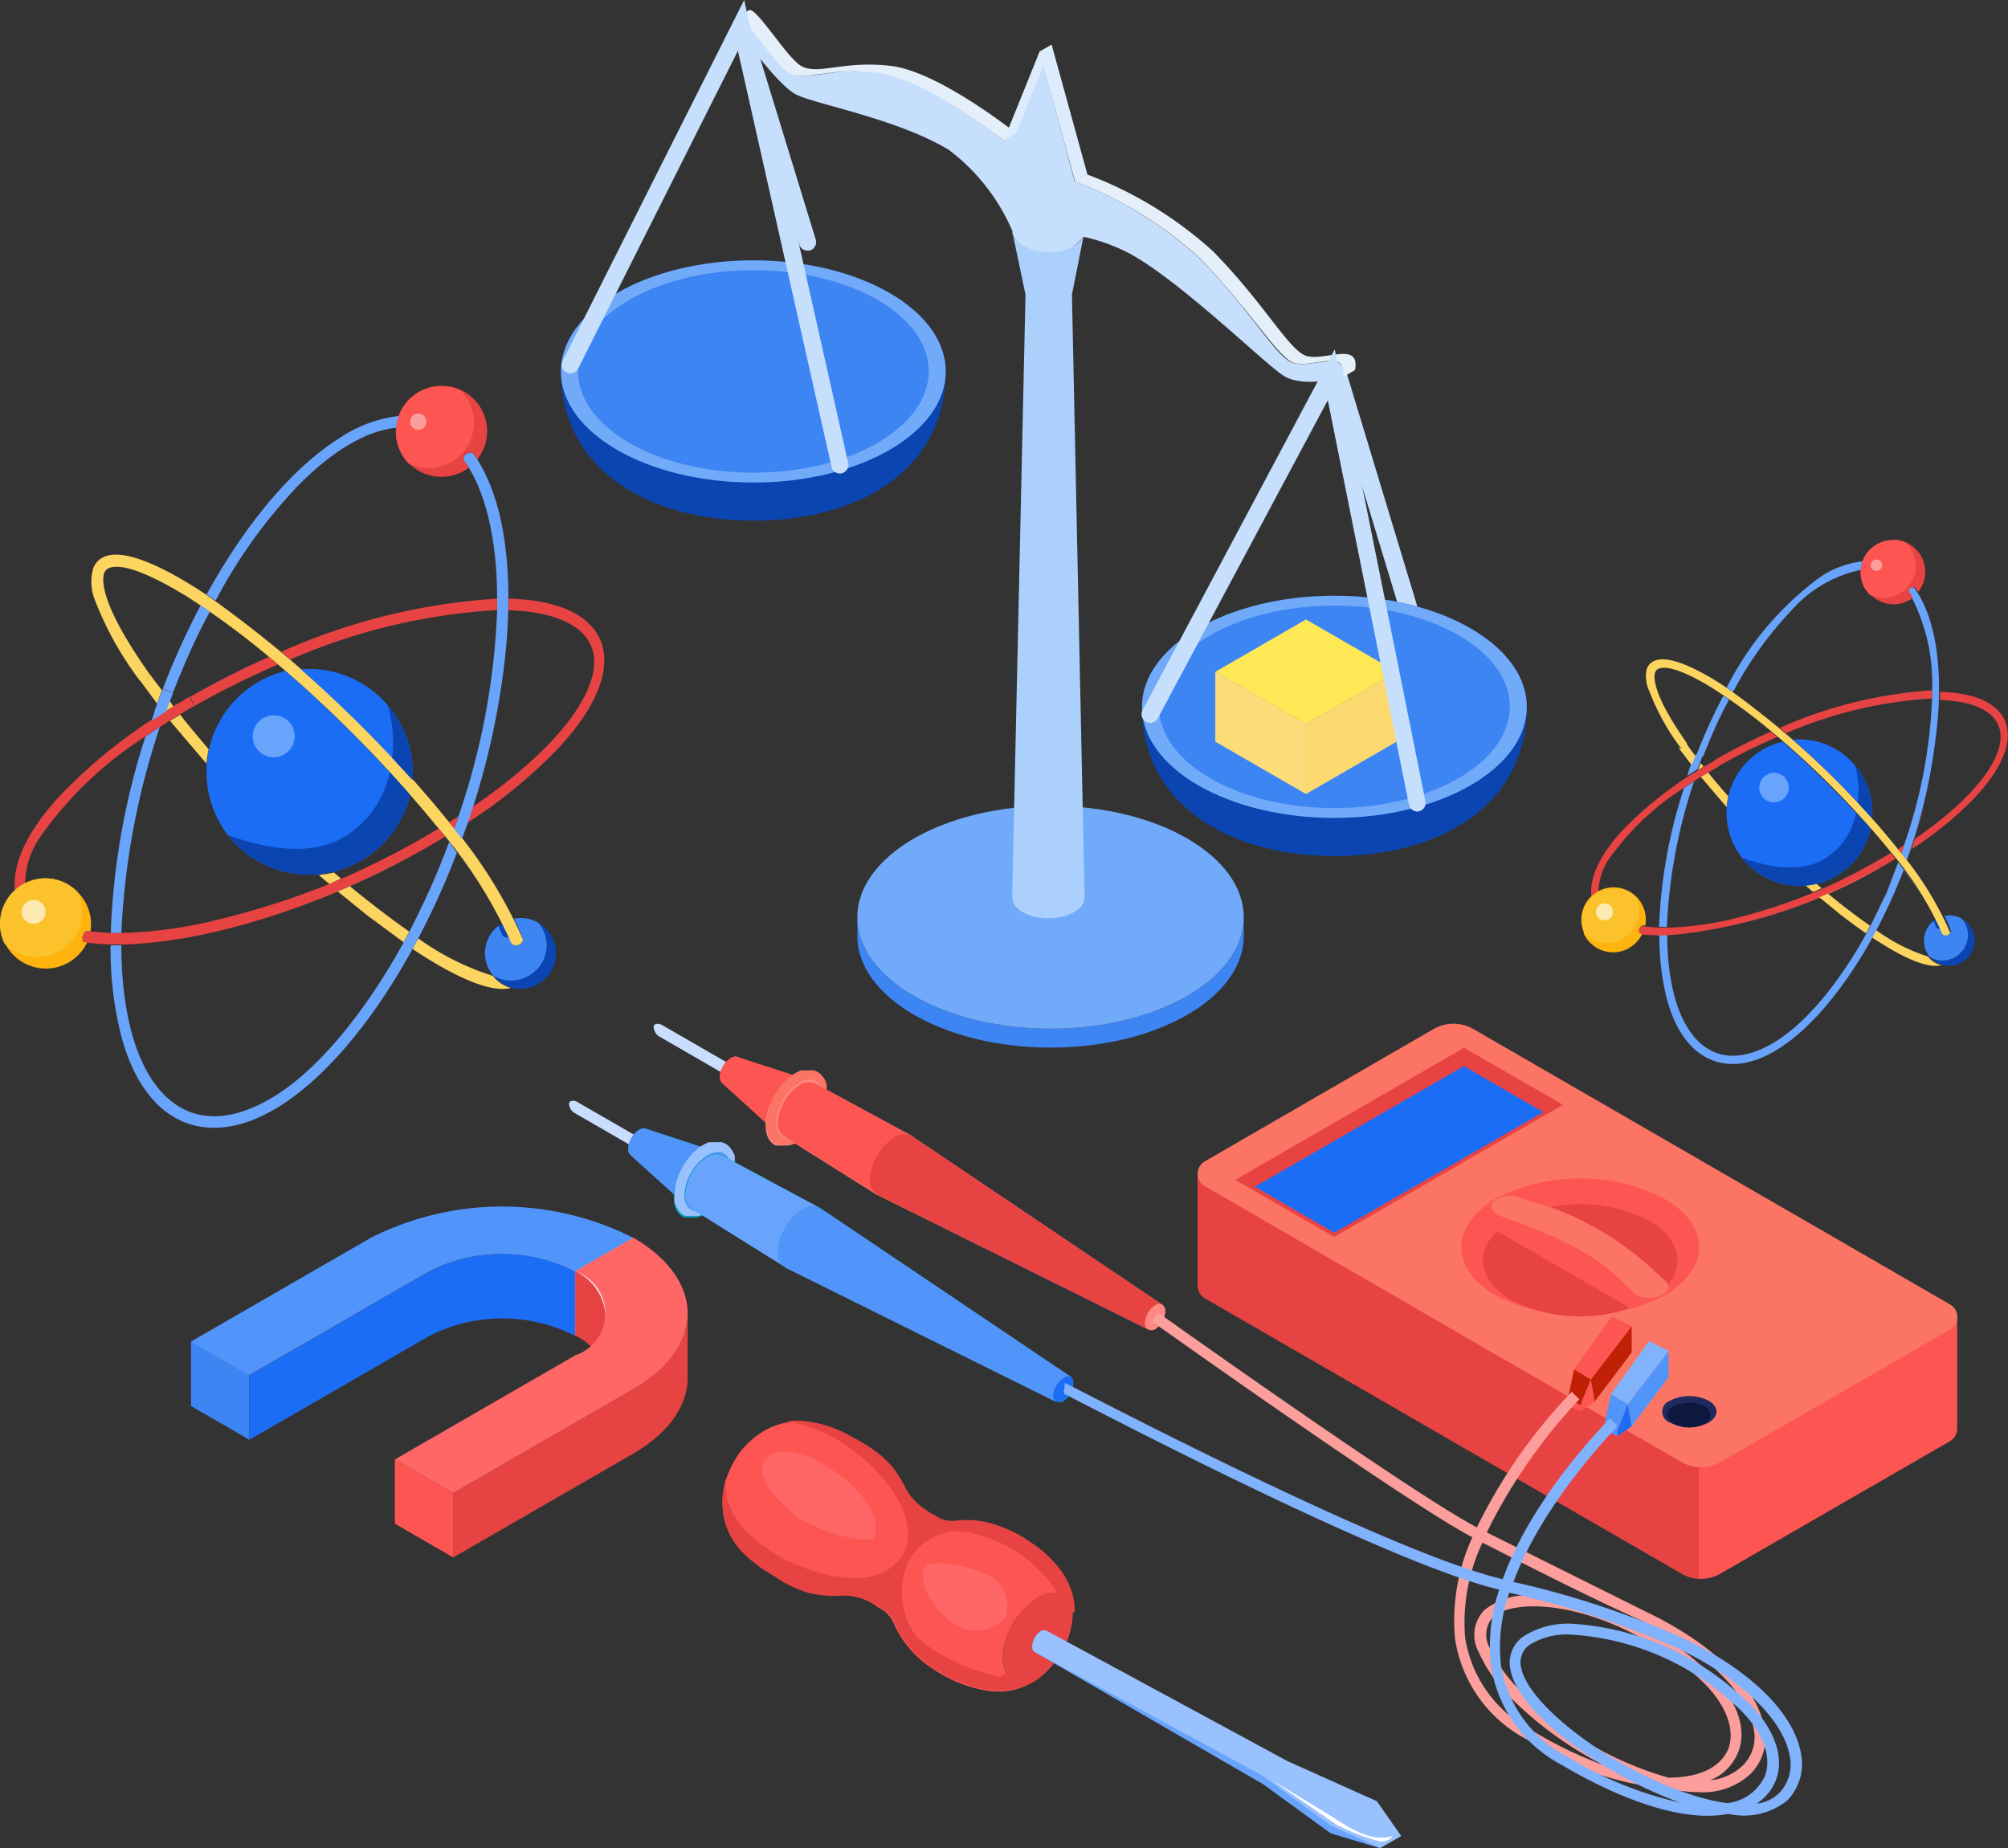 <svg xmlns="http://www.w3.org/2000/svg" viewBox="0 0 115.84 106.63" xmlns:v="https://vecta.io/nano"><rect x="0" y="0" width="115.84" height="106.63" fill="#333333" stroke="none"/><style><![CDATA[.B{fill:#e84343}.C{fill:#69a4fc}.D{fill:#fcd561}.E{fill:#fc5552}.F{fill:#1c6df6}.G{fill:#3e85f4}.H{fill:#5195fb}.I{fill:#0b45b2}.J{fill:#ff8980}.K{fill:#009fbd}.L{fill:#fc9f9c}.M{fill:#c6dffd}.N{fill:#71aaf9}.O{fill:#fc7464}]]></style><path d="M11.02 77.41l3.36 1.94v3.71l-3.36-1.94v-3.71z" class="G"/><path d="M14.38,79.35l10.4-6a9.28,9.28,0,0,1,8.4,0v3.72a9.28,9.28,0,0,0-8.4,0l-10.4,6Z" class="F"/><path d="M33.18 73.34l3.36-1.94v3.72l-3.36 1.94v-3.72z" fill="#e7f0f4"/><path d="M11,77.41l10.4-6a16.78,16.78,0,0,1,15.12,0l-3.36,1.94a9.28,9.28,0,0,0-8.4,0l-10.4,6Z" class="H"/><path d="M33.18,73.34a3,3,0,0,1,1.74,2.43v3.71a2.94,2.94,0,0,0-1.74-2.42Z" class="B"/><path d="M22.78 84.2l3.36 1.94v3.71l-3.36-1.94V84.2z" class="E"/><path d="M26.14,86.14l10.4-6c2.08-1.2,3.13-2.78,3.13-4.36v3.71c0,1.58-1.05,3.16-3.13,4.37l-10.4,6Z" class="B"/><path d="M22.78,84.2l10.4-6a2.56,2.56,0,0,0,0-4.85l3.36-1.94c2.08,1.21,3.13,2.79,3.13,4.37s-1.05,3.16-3.13,4.36l-10.4,6Z" fill="#f66"/><path d="M27 47.45l-.16.46 1.26-4.15-.8 2.77c2.28-1.56 5.28-4 6.49-6.5 1.58-3.25-.86-4.72-4.45-4.82v-.67c6 .14 7.35 3.83 2.87 8.63A29.11 29.11 0 0 1 27 47.45z" class="B"/><path d="M31.35 56.55a2 2 0 0 1-2.89-.25 1.47 1.47 0 0 1-.1-.13 2 2 0 0 1 .39-2.75 1.56 1.56 0 0 1 .25-.17 8.5 8.5 0 0 1 .37.81l.14.38a.41.41 0 0 0 .66-.22 11.91 11.91 0 0 0-.52-1.22 2 2 0 0 1 1.4.24 1.86 1.86 0 0 1 .65.6 2 2 0 0 1-.35 2.71z" class="I"/><path d="M30.8 56.09a2.06 2.06 0 0 1-2.34.21 1.47 1.47 0 0 1-.1-.13 2 2 0 0 1 .39-2.75L29 54a.48.48 0 0 0 .4.08l.14.38a.41.41 0 0 0 .66-.22 11.91 11.91 0 0 0-.55-1.24 2 2 0 0 1 1.4.24 1.71 1.71 0 0 1 .11.14 2 2 0 0 1-.36 2.71z" class="G"/><path d="M29.51 54.44a26.94 26.94 0 0 0-4.3-6.75 72.93 72.93 0 0 0-9.69-9.79 45.52 45.52 0 0 0-4.76-3.5c-1-.6-3.36-2-4.44-1.64-.36.13-.39.53-.35.92.21 1.89 2.54 5 2.6 5.14a.31.31 0 0 1-.06.3.37.37 0 0 1-.47.11 19 19 0 0 1-2.57-4.62 2.88 2.88 0 0 1-.09-1.83c.83-2 4.72.33 6.53 1.54a70 70 0 0 1 14 13.12 27.36 27.36 0 0 1 4.27 6.78.41.41 0 0 1-.67.22z" class="D"/><path d="M28.68 35.2v-.66c0-2.44-.36-5.46-1.63-7.55l-.22-.33a.29.29 0 0 1 .07-.46c.31-.18.43 0 .43 0a3.53 3.53 0 0 1 .21.32c2.1 3.32 2 8.71 1.45 12.59a44.09 44.09 0 0 1-2.34 9.29c-.15-.19-.3-.39-.46-.58a41.13 41.13 0 0 0 2.49-12.62z" class="C"/><path d="M29.48 57c-1.54.39-4.36-1.37-5.68-2.25l.33-.61a15 15 0 0 0 4.3 2.16 2 2 0 0 0 1.05.7z" class="D"/><path d="M16.23 37.6a35.86 35.86 0 0 1 12.45-3.06v.66a34.74 34.74 0 0 0-11.93 2.85l-1.26-1.06zm11.31-11.09l-.21-.32s-.12-.17-.43 0a.29.29 0 0 0-.07.46l.22.33a2.64 2.64 0 0 1-3.47-.26 2.28 2.28 0 0 1-.39-.52 2.63 2.63 0 0 1 2.17-3.94 2.62 2.62 0 0 1 2.18 4.24z" class="B"/><path d="M26.79,26a2.6,2.6,0,0,1-3.21.75,2.28,2.28,0,0,1-.39-.52,2.63,2.63,0,0,1,2.17-3.94,2.67,2.67,0,0,1,1.21.23A2.63,2.63,0,0,1,26.79,26Z" class="E"/><path d="M25.92 48.57l2.1 3-1.66-2.38a44 44 0 0 1-2.7 5.81c-1.9 3.43-5 7.68-8.52 9.37s-6.78.35-8.12-4.5a20.31 20.31 0 0 1-.64-5.33H7c0 2.71.44 6.27 2.21 8.34 1.41 1.65 3.56 2.18 6.47.46 3.23-1.92 6.15-6.18 7.91-9.54.48-.93.93-1.87 1.29-2.68.58-1.31 1-2.47 1.04-2.55z" class="C"/><path d="M26.44 47.1l-.25.71c-.09-.13-.19-.25-.29-.37zm-1.13.7l.37.47c-6.32 3.82-13 5.85-17.59 6.17a14.76 14.76 0 0 1-3.27-.08.47.47 0 0 1 .18-.66 12.29 12.29 0 0 0 2 .13 25.87 25.87 0 0 0 5.24-.69A46.68 46.68 0 0 0 19 51a47.64 47.64 0 0 0 6.31-3.2z" class="B"/><path d="M23.8,45l-1.18-1.28a77.3,77.3,0,0,0-5.87-5.63l.61.52A6,6,0,0,1,23.8,45Z" class="F"/><path d="M20.19 51.13c.12.12 1.9 1.56 3.42 2.62l-.33.61-2.07-1.53-1.73-1.4-1.25.51a48.76 48.76 0 0 0 6.34-3q-2.02 1.14-4.38 2.19z" class="D"/><path d="M23.66 45.86a6 6 0 0 1-8.57 3.94 5.87 5.87 0 0 1-1.95-1.63 6 6 0 0 1 3.33-9.46 78.06 78.06 0 0 1 6 5.83l1.19 1.32z" class="F"/><path d="M23,24a2.51,2.51,0,0,0-.15.68c-2.13.22-4.23,1.87-5.73,3.42a29.41,29.41,0,0,0-4.68,6.55l-.52-.35c1.8-3.29,4.48-7,7.63-9A7.76,7.76,0,0,1,23,24Z" class="C"/><path d="M19.67,50.69,19,51l-.23-.19-.38-.33a7.06,7.06,0,0,0,.88-.14Z" class="D"/><path d="M10.87 40.26a49 49 0 0 1 4.65-2.36l.52.44a48.89 48.89 0 0 0-5 2.49c.22-.11.02-.69-.17-.57z" class="B"/><path d="M12.09 35.28c.08 0-.73 1.15-2.09 4.63h-.08a1.21 1.21 0 0 1-.46-.16s-.06 0-.05-.06a45.34 45.34 0 0 1 2.17-4.78z" class="C"/><path d="M11.91 44.06l-2.1-2.47.59-.36s.17.27 1.64 2a5.77 5.77 0 0 0-.13.83z" class="D"/><path d="M1.45 51a3.87 3.87 0 0 0-.58.4c-.23-1.93 1.22-3.99 2.5-5.4a30.19 30.19 0 0 1 6.21-5l1.31-.78c.05-.01.35.44.2.57l-1.34.81-.48.31-.85.56a21.6 21.6 0 0 0-6.15 5.89A4.77 4.77 0 0 0 1.45 51z" class="B"/><path d="M10 40.76l.33-.2-.75.44.21-.57z" class="D"/><path d="M9.41 39.71l.05.06a1.14 1.14 0 0 0 .46.16H10l-.42 1.12-.84.54s0 .06.15-.46.34-.95.52-1.42z" class="C"/><path d="M8.57 38.82c0-.08-.13-.14.77 1l-.28.77-1.08-1.46h.06c.24.27.66-.06.53-.31z" class="D"/><path d="M6.39 53.82a41.45 41.45 0 0 1 2-11.32l.83-.55A43.38 43.38 0 0 0 7 53.83z" class="C"/><path d="M5.22 53.73L5 53.7a.47.47 0 0 0-.18.66h.21a2.63 2.63 0 0 1-4.77 0l-.07-.15A2.62 2.62 0 0 1 2 50.75a2.57 2.57 0 0 1 2.47.71 2.61 2.61 0 0 1 .75 2.27z" fill="#feb30f"/><path d="M4.68 53.22a2.61 2.61 0 0 1-.93 1.44 2.64 2.64 0 0 1-3.49-.22l-.07-.15A2.62 2.62 0 0 1 2 50.75a2.59 2.59 0 0 1 2.47.71 2.64 2.64 0 0 1 .21 1.76z" fill="#fbc22c"/><path d="M22 52.14h0z" class="F"/><path d="M22.48 44.54l1.18 1.32a6 6 0 0 1-8.57 3.94 5.87 5.87 0 0 1-1.95-1.63c1.73.64 4.48 1.32 6.53.22a5.67 5.67 0 0 0 2.81-3.85zm1.32.46l-1.18-1.28a7.64 7.64 0 0 0-.24-3A5.9 5.9 0 0 1 23.8 45z" class="I"/><path d="M17 42.47a1.21 1.21 0 1 1-1.2-1.2 1.2 1.2 0 0 1 1.2 1.2z" class="C"/><path d="M24.6 24.32a.47.47 0 1 1-.47-.46.47.47 0 0 1 .47.46z" class="L"/><circle cx="1.94" cy="52.61" r=".69" fill="#fceab2"/><path d="M110.26 49c0 .11-.07.22-.11.33a30.4 30.4 0 0 0 .89-2.94l-.56 2c1.61-1.1 3.73-2.83 4.59-4.59 1.11-2.3-.61-3.34-3.15-3.41v-.47c4.27.09 5.2 2.7 2 6.1a19.94 19.94 0 0 1-3.66 2.98z" class="B"/><path d="M113.35 55.4a1.44 1.44 0 0 1-2-.18l-.07-.09a1.47 1.47 0 0 1 .27-2l.18-.12a5.19 5.19 0 0 1 .26.57l.11.27a.28.28 0 0 0 .46-.15 7.42 7.42 0 0 0-.37-.86 1.41 1.41 0 0 1 1 .17 1.26 1.26 0 0 1 .46.43 1.43 1.43 0 0 1-.3 1.96z" class="I"/><path d="M113 55.07a1.45 1.45 0 0 1-1.66.15l-.07-.09a1.47 1.47 0 0 1 .27-2c.06.13.11.27.16.4a.34.34 0 0 0 .28.05l.11.27a.28.28 0 0 0 .46-.15 7.42 7.42 0 0 0-.37-.86 1.41 1.41 0 0 1 1 .17l.08.1a1.45 1.45 0 0 1-.26 1.96z" class="G"/><path d="M112.06 53.9a19.54 19.54 0 0 0-3-4.77 51.51 51.51 0 0 0-6.85-6.92 32.61 32.61 0 0 0-3.36-2.47c-.68-.43-2.38-1.43-3.14-1.17-.26.09-.28.38-.25.65.15 1.34 1.8 3.55 1.84 3.64a.21.21 0 0 1 0 .21.26.26 0 0 1-.34.08 13.41 13.41 0 0 1-1.81-3.27 2 2 0 0 1-.15-1.29c.58-1.41 3.33.24 4.61 1.09A49.52 49.52 0 0 1 109.5 49a19.3 19.3 0 0 1 3 4.8.28.28 0 0 1-.44.1z" class="D"/><path d="M111.46 40.3v-.47a10.81 10.81 0 0 0-1.16-5.33l-.15-.24a.2.2 0 0 1 0-.32c.21-.13.3 0 .3 0l.15.22c1.49 2.35 1.42 6.16 1 8.91a31.51 31.51 0 0 1-1.6 6.56l-.32-.42a29.07 29.07 0 0 0 1.78-8.91z" class="C"/><path d="M112 55.69c-1.09.27-3.08-1-4-1.6l.23-.43a10.6 10.6 0 0 0 3 1.53 1.39 1.39 0 0 0 .77.5z" class="D"/><path d="M102.66 42a25.57 25.57 0 0 1 8.81-2.17v.47a24.71 24.71 0 0 0-8.43 2l-.89-.74zm8-7.85l-.15-.22s-.09-.12-.3 0a.2.2 0 0 0 0 .32l.15.24a1.86 1.86 0 0 1-2.45-.19 2 2 0 0 1-.28-.36 1.86 1.86 0 0 1 1.54-2.79 1.71 1.71 0 0 1 .85.17 1.86 1.86 0 0 1 .64 2.83z" class="B"/><path d="M110.13 33.78a1.84 1.84 0 0 1-2.27.53 2 2 0 0 1-.28-.36 1.86 1.86 0 0 1 1.54-2.79 1.71 1.71 0 0 1 .85.17 1.83 1.83 0 0 1 .16 2.45z" class="E"/><path d="M109.51 49.75l1.49 2.1-1.17-1.68a32 32 0 0 1-1.91 4.1c-1.35 2.42-3.54 5.42-6 6.62s-4.79.25-5.74-3.18a14.47 14.47 0 0 1-.45-3.77h.45c0 1.91.32 4.43 1.57 5.9 1 1.16 2.51 1.54 4.57.32 2.28-1.36 4.35-4.37 5.59-6.75l.92-1.89.68-1.77z" class="C"/><path d="M109.88 48.71l-.17.5-.21-.21zm-.8.5l.27.33a30.09 30.09 0 0 1-12.44 4.36 10.21 10.21 0 0 1-2.31 0 .33.33 0 0 1 .13-.47 8.67 8.67 0 0 0 1.43.09 18.57 18.57 0 0 0 3.7-.48 33.86 33.86 0 0 0 4.73-1.53 34.23 34.23 0 0 0 4.49-2.3z" class="B"/><path d="M108 47.2l-.83-.9a55.37 55.37 0 0 0-4.15-4l.43.37a4.21 4.21 0 0 1 3.55 1.47 4.16 4.16 0 0 1 1 3.06z" class="F"/><path d="M105.46 51.56a36 36 0 0 0 2.42 1.85l-.23.44q-.75-.52-1.47-1.08l-1.22-1-.88.35a33.64 33.64 0 0 0 4.48-2.12 30.88 30.88 0 0 1-3.1 1.56z" class="D"/><path d="M107.92 47.83a4.23 4.23 0 0 1-3.13 3.17 4.22 4.22 0 0 1-4.6-6.26 4.23 4.23 0 0 1 2.65-1.95 56.37 56.37 0 0 1 4.24 4.12q.44.46.84.92z" class="F"/><path d="M107.44 32.39a2.57 2.57 0 0 0-.1.49 7.39 7.39 0 0 0-4.06 2.41 21.14 21.14 0 0 0-3.3 4.63l-.37-.24a17.83 17.83 0 0 1 5.4-6.39 5.45 5.45 0 0 1 2.43-.9z" class="C"/><path d="M105.09,51.25l-.5.21-.16-.14-.27-.23a5.55,5.55,0,0,0,.63-.1Z" class="D"/><path d="M98.88 43.87a36 36 0 0 1 3.28-1.66l.37.31A33.83 33.83 0 0 0 99 44.28c.15-.08 0-.48-.12-.41z" class="B"/><path d="M99.74 40.35c.05 0-.52.82-1.48 3.28h-.06a.68.68 0 0 1-.32-.11h0a32.91 32.91 0 0 1 1.54-3.38z" class="C"/><path d="M99.61 46.57l-1.49-1.75.42-.26s.12.19 1.16 1.38a4.08 4.08 0 0 0-.09.63z" class="D"/><path d="M92.22 51.44a1.34 1.34 0 0 0-.41.28c-.17-1.33.85-2.79 1.76-3.78A21.34 21.34 0 0 1 98 44.42l.93-.55c.13 0 .24.31.14.4l-1 .57a2.22 2.22 0 0 1-.34.22l-.59.4a15.32 15.32 0 0 0-4.36 4.16 3.45 3.45 0 0 0-.56 1.82z" class="B"/><path d="M98.28,44.23l.22-.14-.54.33.15-.4Z" class="D"/><path d="M97.84 43.49h0a.68.68 0 0 0 .32.11h.06l-.3.79-.59.38s0 .05.1-.32.28-.63.41-.96z" class="C"/><path d="M97.25 42.86c0-.06-.09-.1.55.75l-.21.53-.76-1c.22.13.51-.14.42-.28z" class="D"/><path d="M95.71 53.47a29 29 0 0 1 1.44-8l.58-.39a30.55 30.55 0 0 0-1.57 8.4z" class="C"/><path d="M94.88 53.4h-.15a.33.33 0 0 0-.13.47h.14a1.86 1.86 0 0 1-3.37 0v-.1a1.86 1.86 0 1 1 3.55-.4z" fill="#feb30f"/><path d="M94.5 53a1.86 1.86 0 0 1-3.13.86v-.1a1.85 1.85 0 0 1 3-2A1.81 1.81 0 0 1 94.5 53z" fill="#fbc22c"/><path d="M106.76 52.28h0z" class="F"/><path d="M107.08 46.9q.44.47.84.93a4.23 4.23 0 0 1-3.13 3.17 4.24 4.24 0 0 1-4.31-1.52c1.22.45 3.17.93 4.61.16a4 4 0 0 0 1.99-2.74zm.92.3l-.83-.9a5.28 5.28 0 0 0-.17-2.16 4.16 4.16 0 0 1 1 3.06z" class="I"/><circle cx="102.34" cy="45.44" r=".85" class="C"/><circle cx="108.25" cy="32.61" r=".33" class="L"/><path d="M93.05 52.61a.49.49 0 1 1-.49-.49.49.49 0 0 1 .49.49z" fill="#fceab2"/><path d="M46.58 14.46a.49.49 0 0 1-.47-.36L42.27 1.62A.51.51 0 0 1 42.6 1a.5.5 0 0 1 .63.34l3.83 12.48a.51.51 0 0 1-.33.63zM81.2 35.48a.49.49 0 0 1-.48-.36l-4.07-13.43a.521.521 0 0 1 1-.29l4.07 13.44a.5.5 0 0 1-.34.62z" class="M"/><path d="M49.46,52.92c0,3.55,5,6.43,11.15,6.43s11.14-2.88,11.14-6.43V54c0,3.56-5,6.44-11.14,6.44S49.46,57.55,49.46,54Z" class="G"/><path d="M49.46 52.92c0-3.55 5-6.43 11.15-6.43s11.14 2.88 11.14 6.43-5 6.43-11.14 6.43-11.15-2.88-11.15-6.43z" class="N"/><use href="#B" class="I"/><ellipse cx="43.46" cy="21.43" rx="11.1" ry="6.41" class="N"/><path d="M53.58 21.41c0 3.24-4.53 5.86-10.12 5.86-4.56 0-8.42-1.75-9.68-4.15a3.6 3.6 0 0 1-.43-1.69c0-3.23 4.52-5.84 10.11-5.84s10.11 2.6 10.12 5.82z" class="G"/><use href="#B" x="33.52" y="19.35" class="I"/><ellipse cx="76.98" cy="40.78" rx="11.1" ry="6.41" class="N"/><path d="M87.1 40.76c0 3.24-4.53 5.86-10.12 5.86-4.57 0-8.42-1.75-9.68-4.15a3.61 3.61 0 0 1-.44-1.69c0-3.23 4.53-5.84 10.12-5.84s10.11 2.6 10.12 5.82z" class="G"/><path d="M70.11 38.76l5.23 3.02v4.03l-5.23-3.02v-4.03z" fill="#fcdc79"/><path d="M75.34 41.78l5.23-3.02v4.03l-5.23 3.02v-4.03z" fill="#fcd96e"/><path d="M70.11 38.76l5.23-3.02 5.23 3.02-5.23 3.02-5.23-3.02z" fill="#ffe856"/><path d="M58.39,13.32c0,.67.94,1.21,2.09,1.21s2.09-.54,2.09-1.21L61.84,17l.73,34.77c0,.67-.93,1.21-2.09,1.21s-2.09-.54-2.09-1.21L59.16,17Z" fill="#abd0fc"/><path d="M77.47 21.76s-2.3.66-3.45-.1-5.84-5.36-8.79-7a10.68 10.68 0 0 0-2.73-1 2.24 2.24 0 0 1-2 .89c-1.16 0-2.09-.54-2.09-1.21a11.62 11.62 0 0 0-3.68-4.7c-3-1.8-7.64-2.61-8.79-3.18s-3.45-3.89-3.45-3.89c-.06-.37 0-.56.05-.61.4-.23 2.17 2.75 3 3.22 1 .57 2.38-.33 5.17 0s7.2 3.92 7.2 3.92L60 3l2 7.47a22.34 22.34 0 0 1 7.23 4.46c2.79 2.84 4.19 5.36 5.18 5.93s3.38-.86 3.06.9z" class="M"/><path d="M58.62 7.69l-.71.41s-4.43-3.51-7.23-3.89-4.19.52-5.17 0c-.82-.47-2.59-3.45-3-3.22l.7-.4c.4-.23 2.18 2.74 3 3.21 1 .57 2.39-.33 5.18 0s7.23 3.89 7.23 3.89z" fill="#e5effa"/><g fill="#ddecfd"><path d="M60.67 2.58l-.7.4-2.06 5.12.71-.41 2.05-5.11z"/><path d="M62.73 10.06l-.71.41-2.05-7.49.7-.4 2.06 7.48z"/></g><path d="M78.17 21.35l-.7.41c.32-1.81-2.06-.34-3-.9s-2.47-3.09-5.22-5.93A22.34 22.34 0 0 0 62 10.47l.7-.41a22.44 22.44 0 0 1 7.3 4.46c2.79 2.85 4.18 5.36 5.17 5.93s3.33-.9 3 .9z" fill="#e5effa"/><path d="M48.46 27.32a.5.5 0 0 1-.49-.39l-5.4-24-9.22 18.34a.51.51 0 0 1-.67.22.49.49 0 0 1-.22-.67L42.93 0l6 26.71a.5.5 0 0 1-.38.6zm33.31 19.5a.5.5 0 0 1-.49-.4L76.6 23.09l-9.8 18.34a.499.499 0 1 1-.88-.47L77 20.16l5.23 26.06a.49.49 0 0 1-.39.59z" class="M"/><path d="M41.9 85.32a2.45 2.45 0 0 1 .14-.38 5 5 0 0 1 .85-1.4 4.83 4.83 0 0 1 1.21-1 4.16 4.16 0 0 1 1.27-.47 4.26 4.26 0 0 1 1.15 0 6.9 6.9 0 0 1 2.59.93 8.57 8.57 0 0 1 1.73 1.14 5.2 5.2 0 0 1 .72.8 9.3 9.3 0 0 1 .56.94 2.94 2.94 0 0 0 .63.85 5.35 5.35 0 0 0 1.09.77 1.72 1.72 0 0 0 1.28.28 5.49 5.49 0 0 1 1.81.13 7.79 7.79 0 0 1 2 .85c.29.17.55.36.69.46a6.85 6.85 0 0 1 1.44 1.4 4.19 4.19 0 0 1 .74 1.56 3.76 3.76 0 0 1 .09.86 4.59 4.59 0 0 1-.45 1.87 5.11 5.11 0 0 1-1.43 1.85 2.79 2.79 0 0 1-.56.36 3.85 3.85 0 0 1-2.52.42 7.7 7.7 0 0 1-3.07-1.23 6 6 0 0 1-2.26-2.56 1.78 1.78 0 0 0-.92-1 3.65 3.65 0 0 0-2.17-.75 6 6 0 0 1-1.82-.15 6.45 6.45 0 0 1-1.61-.7l-1.09-.69a8.5 8.5 0 0 1-.75-.58 5.18 5.18 0 0 1-.87-.94 4 4 0 0 1-.55-1.17 4.42 4.42 0 0 1 .08-2.45zm17.94 11.42l.17-.1a4.4 4.4 0 0 0 1.81-3.33 2 2 0 0 0 0-.25 1.13 1.13 0 0 0-1.69-1 1.92 1.92 0 0 0-.29.14 4.42 4.42 0 0 0-1.92 2.8 2.68 2.68 0 0 0-.07.62c0 1.24.9 1.75 1.99 1.12z" class="E"/><path d="M53.41 90.28s1.07-.43 3.33.47A2 2 0 0 1 58 93.32a2.25 2.25 0 0 1-3 .34c-1.25-.86-2.16-2.56-1.59-3.38zm-9.31-5.99c.63-.94 2.36-.63 4.11.64 2.36 1.71 2.54 3.24 2.2 3.76s-3.57-.45-4.58-1.3c-1.43-1.21-2.2-2.39-1.73-3.1z" fill="#f66"/><g class="B"><path d="M41.82 87.8a4 4 0 0 0 .55 1.2 5.18 5.18 0 0 0 .87.94 8.5 8.5 0 0 0 .75.58l1.09.69a6.45 6.45 0 0 0 1.61.7 6 6 0 0 0 1.82.15 3.65 3.65 0 0 1 2.22.66 1.78 1.78 0 0 1 .92 1 6 6 0 0 0 2.26 2.56 7.7 7.7 0 0 0 3.09 1.2 3.85 3.85 0 0 0 2.52-.42 2.79 2.79 0 0 0 .56-.36l-1.25-1.62s-.66 1.72-1.19 1.65a11.51 11.51 0 0 1-4.25-1.86c-1.55-1.09-1.51-3.39-1.15-4.4a3.24 3.24 0 0 1 3.92-2 8 8 0 0 1 4.65 3.13 2.82 2.82 0 0 1 .19 1.95l1-.57a3.76 3.76 0 0 0-.09-.86 4.19 4.19 0 0 0-.74-1.56 6.85 6.85 0 0 0-1.44-1.4l-.69-.46a7.79 7.79 0 0 0-2-.85 5.49 5.49 0 0 0-1.81-.13 1.72 1.72 0 0 1-1.28-.28 5.35 5.35 0 0 1-1.09-.77 2.94 2.94 0 0 1-.63-.85 9.3 9.3 0 0 0-.56-.94 5.2 5.2 0 0 0-.72-.8 8.57 8.57 0 0 0-1.73-1.14 6.9 6.9 0 0 0-2.7-.94 4.26 4.26 0 0 0-1.15 0 8.37 8.37 0 0 1 3.88 1.71c2.74 2.07 3.71 4.6 2.82 6-1.67 2.62-6.08.65-6.84.23-4-2.19-3.3-4.5-3.33-4.67a4.42 4.42 0 0 0-.08 2.53z"/><path d="M57.85 95.6c0 1.26.9 1.77 2 1.14a4.34 4.34 0 0 0 2-3.43c0-1.26-.89-1.77-2-1.14a4.38 4.38 0 0 0-2 3.43z"/></g><path d="M59.55 95a.33.33 0 0 0 .17.33l13.15 7.61 3.89 2.83 2.85.86 1.22-.7-1.4-1.5-5.15-2.31-13.87-8a.43.43 0 0 0-.36 0 1.14 1.14 0 0 0-.5.88z" class="C"/><path d="M59.55 95c0 .17.06.29.17.33l13.15 7.14 3.89 2.84 2.85 1.31 1.22-.7-1.4-2-5.15-2.31-13.87-7.51a.43.43 0 0 0-.36 0 1.14 1.14 0 0 0-.5.9z" fill="#99c1fd"/><path d="M80.33 105.92s-.1.31-.68.33a11.45 11.45 0 0 1-2.58-1l-3.65-2.52 3.46 2.1c.8.52 2.25 1.53 3.45 1.09z" fill="#fff"/><path d="M97.9 84.65l.1 6.44a2.29 2.29 0 0 0 1.25-.3l13.24-7.64a.83.83 0 0 0 .42-.73V76z" class="E"/><path d="M69.09,67.81v6.37a.85.85,0,0,0,.42.73L97,90.79a2.16,2.16,0,0,0,1,.3v-7L74.57,70.53Z" class="B"/><path d="M99.26 84.35l13.24-7.64a.84.84 0 0 0 0-1.45L85 59.37a2.3 2.3 0 0 0-2.3 0L69.51 67a.83.83 0 0 0 0 1.44L97 84.35a2.29 2.29 0 0 0 2.26 0z" class="O"/><path d="M84.46 60.45l5.71 3.29-13.2 7.62-5.71-3.29 13.2-7.62z" class="B"/><path d="M76.98 71.12l12.06-6.96-4.59-2.65-12.06 6.96 4.59 2.65z" class="F"/><path d="M86.3 74.75a10.73 10.73 0 0 0 9.7 0c2.69-1.55 2.7-4.06 0-5.6a10.7 10.7 0 0 0-9.7 0c-2.66 1.55-2.67 4.06 0 5.6z" class="E"/><path d="M87.19,75a8.76,8.76,0,0,0,7.93,0c2.2-1.27,2.21-3.32,0-4.58a8.73,8.73,0,0,0-7.93,0C85,71.71,85,73.76,87.19,75Z" class="B"/><path d="M96.35 82.08a2.43 2.43 0 0 0 2.21 0c.61-.35.62-.92 0-1.27a2.43 2.43 0 0 0-2.21 0 .67.67 0 0 0 0 1.27z" fill="#202a5f"/><path d="M96.55 82.14a2 2 0 0 0 1.81 0 .56.56 0 0 0 0-1 2 2 0 0 0-1.81 0c-.49.24-.5.71 0 1z" fill="#0e173d"/><path d="M95.67 74.91s1-.54.56-.81L88 70.16a1.72 1.72 0 0 0-1.57-.06l-.39-.79c-.4.23-.08 1.49.39 1.76l7.67 4.43a12.7 12.7 0 0 0 1.57-.59z" class="E"/><path d="M95.88 74.73l.11-.07c.41-.23.35-.64-.11-.91a17.26 17.26 0 0 0-4-3A15.53 15.53 0 0 0 88 69.22a1.75 1.75 0 0 0-1.57-.07l-.12.07c-.4.23-.35.64.12.9a34.52 34.52 0 0 1 4.13 1.68 12.71 12.71 0 0 1 3.73 2.86 1.75 1.75 0 0 0 1.59.07z" class="O"/><path d="M96.26 79.45v-1.51l-2.36 3.08.23 1.27 2.13-2.84z" class="H"/><path d="M96.26 77.94l-1.13-.56-2.19 3.05.96.59 2.36-3.08z" fill="#81b2fc"/><path d="M94.13 82.29l-.82.57v-.36l.59-1.48.23 1.27z" class="F"/><g class="H"><path d="M92.94 80.43l.96.59-.59 1.48-.73-.42.36-1.65z"/><path d="M92.58 82.5v-.42l.73.42v.36l-.73-.36z"/></g><path d="M94.13 78.03v-1.52l-2.36 3.08.22 1.28 2.14-2.84z" fill="#c02106"/><g class="E"><path d="M94.13 76.51l-1.14-.55L90.81 79l.96.59 2.36-3.08z"/><path d="M91.99 80.87l-.82.57v-.37l.6-1.48.22 1.28z"/></g><path d="M90.81 79l.96.59-.6 1.48-.72-.41.36-1.66z" fill="#c02106"/><path d="M90.45 81.07v-.41l.72.41v.37l-.72-.37z" class="E"/><path d="M38 59.78l4.39 2.54v-.76l-4.21-2.43c-.16-.09-.47-.1-.47.11a.67.67 0 0 0 .29.54z" fill="#c9defe"/><g class="J"><path d="M42.8 61.42c0-.41-.27-.57-.62-.38a1.37 1.37 0 0 0-.64 1.07c0 .41.28.58.62.38a1.37 1.37 0 0 0 .64-1.07z"/><path d="M44.78 65.31a.82.82 0 0 0 1 0A2.74 2.74 0 0 0 47 63.16l-4.2-1.74a1.37 1.37 0 0 1-.64 1.07.4.4 0 0 1-.48 0z"/><path d="M42.56,61c.15,0,.24.2.24.44L47,63.16a.82.82,0,0,0-.48-.88Z"/></g><path d="M46.54 62.28l-4-1.3a.45.45 0 0 0-.38.06 1.37 1.37 0 0 0-.64 1.07.46.46 0 0 0 .14.38l3.1 2.82a1 1 0 0 1-.26-.75 2.74 2.74 0 0 1 1.27-2.15.94.94 0 0 1 .77-.13z" class="E"/><g class="J"><path d="M45.75 65.41c-.73.41-1.32 0-1.31-.81a2.92 2.92 0 0 1 1.35-2.29c.74-.41 1.33-.05 1.32.8a2.94 2.94 0 0 1-1.36 2.3zM47 63.16c0-.8-.54-1.14-1.23-.75a2.74 2.74 0 0 0-1.27 2.15c0 .8.54 1.13 1.23.75A2.74 2.74 0 0 0 47 63.16z"/><path d="M47.12 61.85a.61.61 0 0 0-.21-.09h-.24a1.32 1.32 0 0 0-.53.11 1.91 1.91 0 0 0-.54.3 3.74 3.74 0 0 0-.51.47 3.42 3.42 0 0 0-.22.28l-.1.15-.1.16-.09.15-.15.33a2.28 2.28 0 0 0-.12.33 2.57 2.57 0 0 0-.1 1.31 1.31 1.31 0 0 0 .15.38 1 1 0 0 0 .25.28l.14.08a.25.25 0 0 0 .09 0h.13.25.23a1.78 1.78 0 0 0 .4-.13 2.1 2.1 0 0 0 .42-.26l.26-.21.12-.12.23-.27a2.17 2.17 0 0 0 .21-.29 3.23 3.23 0 0 0 .26-.47 3.09 3.09 0 0 0 .14-.32l.06-.17v-.17c0-.1 0-.23.07-.33s0-.12 0-.17a.81.81 0 0 1 0-.16s0-.06-.07-.09-.38.06-.51.13a2.94 2.94 0 0 1-1.36 2.3c-.73.41-1.32 0-1.31-.81a2.92 2.92 0 0 1 1.35-2.29c.74-.41 1.33-.05 1.32.8.13-.07.4-.19.51-.13s.07.06.07.09a1.66 1.66 0 0 0 0-.34 1.22 1.22 0 0 0-.06-.26.78.78 0 0 0-.05-.14 1 1 0 0 0-.39-.43z"/><path d="M46.07 65.59c-.74.41-1.33 0-1.32-.81a3 3 0 0 1 1.35-2.29c.74-.41 1.33-.05 1.32.8a3 3 0 0 1-1.35 2.3zm1.27-2.25c0-.8-.55-1.14-1.24-.75a2.75 2.75 0 0 0-1.27 2.15c0 .8.55 1.13 1.24.75a2.77 2.77 0 0 0 1.27-2.15z"/></g><path d="M47.69 63.07v-.3a.66.66 0 0 0 0-.15.92.92 0 0 0-.08-.26.75.75 0 0 0-.06-.13l-.13-.18-.1-.1a.78.78 0 0 0-.15-.1.83.83 0 0 0-.21-.09.89.89 0 0 0-.22 0h-.14-.14-.13-.14l-.26.12-.28.18-.13.1-.26.24a4 4 0 0 0-.44.56l-.19.31c-.03.04-.08.16-.15.33a2.39 2.39 0 0 0-.12.33c0 .13 0 .14-.09.34a3.26 3.26 0 0 0-.06.5 3 3 0 0 0 0 .31c0 .1 0 .11.06.27a1.12 1.12 0 0 0 .17.35 1.25 1.25 0 0 0 .16.17l.09.06.13.07.14.06h.11.15.23.16a2 2 0 0 0 .41-.17l.27-.18.14-.11.25-.23.23-.27.21-.29.18-.3a3.31 3.31 0 0 0 .15-.33l.07-.16a4 4 0 0 0 .14-.5 2.76 2.76 0 0 0 .06-.5c0 .07-.14.15-.27.22a3 3 0 0 1-1.35 2.3c-.74.41-1.33 0-1.32-.81a3 3 0 0 1 1.35-2.29c.74-.41 1.33-.05 1.32.8.1-.02.24-.1.24-.17z" class="O"/><g class="J"><path d="M50.58,68.93a1,1,0,0,0,1-.07A3.07,3.07,0,0,0,53,66.46l-5.64-3.12a2.77,2.77,0,0,1-1.27,2.15.88.88,0,0,1-.89.06Z"/><path d="M47,62.5a.89.89,0,0,1,.39.84L53,66.46a1,1,0,0,0-.42-.94Z"/></g><path d="M52.56 65.52L47 62.5a.89.89 0 0 0-.85.09 2.75 2.75 0 0 0-1.27 2.15.9.9 0 0 0 .35.81l5.4 3.38a1 1 0 0 1-.39-.91 3.06 3.06 0 0 1 1.42-2.41 1 1 0 0 1 .9-.09z" class="E"/><g class="J"><path d="M66.24,76.7a.43.43,0,0,0,.39,0,1.3,1.3,0,0,0,.59-1L53,66.46a3.07,3.07,0,0,1-1.41,2.4,1,1,0,0,1-.94.1Z"/><path d="M52.61,65.55a1,1,0,0,1,.37.91l14.24,9.2a.44.44,0,0,0-.16-.38Z"/><path d="M67.22 75.66c0-.38-.26-.53-.58-.35a1.29 1.29 0 0 0-.59 1c0 .37.25.53.58.35a1.3 1.3 0 0 0 .59-1z"/></g><path d="M67.06 75.28l-14.45-9.73a.94.94 0 0 0-1 .06A3.06 3.06 0 0 0 50.19 68a1 1 0 0 0 .44.94l15.61 7.76a.4.4 0 0 1-.19-.39 1.29 1.29 0 0 1 .59-1 .38.38 0 0 1 .42-.03z" class="B"/><path d="M33.11 64.19l4.39 2.54V66l-4.21-2.43c-.15-.09-.46-.1-.46.11a.66.66 0 0 0 .28.51z" fill="#c9defe"/><g class="K"><path d="M37.5 65.56c0-.4-.27-.57-.62-.38a1.4 1.4 0 0 0-.63 1.08c0 .4.27.57.62.38a1.4 1.4 0 0 0 .63-1.08z"/><path d="M39.49,69.45a.8.8,0,0,0,1,0,2.73,2.73,0,0,0,1.27-2.14L37.5,65.56a1.4,1.4,0,0,1-.63,1.08.41.41,0,0,1-.49,0Z"/><path d="M37.26,65.12a.42.42,0,0,1,.24.44l4.23,1.75c0-.47-.19-.79-.48-.88Z"/></g><path d="M41.25 66.43l-4-1.31a.5.5 0 0 0-.38.06 1.4 1.4 0 0 0-.63 1.08.45.45 0 0 0 .13.38l3.11 2.81a1 1 0 0 1-.27-.75 2.77 2.77 0 0 1 1.27-2.15 1 1 0 0 1 .77-.12z" class="H"/><g class="K"><path d="M40.46 69.55c-.74.41-1.33 0-1.32-.8a3 3 0 0 1 1.35-2.3c.74-.41 1.33 0 1.32.81a3 3 0 0 1-1.35 2.29zm1.27-2.24c0-.8-.55-1.14-1.24-.76a2.77 2.77 0 0 0-1.27 2.15c0 .8.55 1.14 1.24.75a2.73 2.73 0 0 0 1.27-2.14z"/><path d="M41.82 66a2.26 2.26 0 0 0-.21-.09 1 1 0 0 0-.24 0 1.4 1.4 0 0 0-.53.1 2.43 2.43 0 0 0-.54.3 3.61 3.61 0 0 0-.51.48l-.22.28-.1.15a.75.75 0 0 0-.09.15 1.29 1.29 0 0 0-.09.16s-.08.14-.16.32-.08.22-.12.34a2.65 2.65 0 0 0-.1 1.3 1.57 1.57 0 0 0 .15.39 1 1 0 0 0 .25.27.67.67 0 0 0 .14.09h.09.14a.74.74 0 0 0 .24 0 1 1 0 0 0 .24 0 1.32 1.32 0 0 0 .4-.13 2.52 2.52 0 0 0 .44-.21l.26-.22a.68.68 0 0 0 .12-.12l.23-.26.21-.29a3.89 3.89 0 0 0 .26-.47c.05-.1.1-.23.14-.33l.06-.16a1.09 1.09 0 0 1 0-.17c0-.1.05-.24.06-.34a1 1 0 0 0 0-.17.86.86 0 0 0 0-.16s0-.06-.07-.08-.37.05-.51.13a3 3 0 0 1-1.35 2.29c-.74.41-1.33 0-1.32-.8a3 3 0 0 1 1.35-2.3c.74-.41 1.33 0 1.32.81.14-.08.4-.2.51-.13s.07.05.07.08a2.4 2.4 0 0 0 0-.33c0-.08 0-.19-.06-.26l-.06-.14a1.07 1.07 0 0 0-.4-.48z"/></g><path d="M40.77 69.73c-.74.41-1.33 0-1.32-.8a2.92 2.92 0 0 1 1.36-2.29c.73-.42 1.32-.06 1.31.8a2.91 2.91 0 0 1-1.35 2.29zM42 67.49c0-.8-.54-1.14-1.24-.76a2.76 2.76 0 0 0-1.26 2.15c0 .8.54 1.14 1.23.75A2.73 2.73 0 0 0 42 67.49z" class="H"/><path d="M42.39 67.21v-.3a.89.89 0 0 0 0-.15c0-.1 0-.1-.09-.26a.75.75 0 0 0-.06-.13l-.13-.17a.47.47 0 0 0-.1-.1.83.83 0 0 0-.15-.11l-.21-.09h-.22-.14-.14-.13-.14l-.26.12-.28.18-.13.11-.26.24a4.36 4.36 0 0 0-.44.56 2.83 2.83 0 0 0-.18.31c-.07.12-.08.16-.16.32l-.12.34a3.32 3.32 0 0 0-.09.33 3.52 3.52 0 0 0-.05.51v.3c0 .09 0 .12.06.28a1.26 1.26 0 0 0 .18.34.53.53 0 0 0 .16.18l.08.06.13.07h.15.1.15.24.15a2.35 2.35 0 0 0 .41-.18l.27-.17.14-.11a2 2 0 0 0 .25-.24c.11-.11.16-.18.23-.26l.21-.29a2 2 0 0 0 .18-.2 2.82 2.82 0 0 0 .16-.32l.06-.17a3.5 3.5 0 0 0 .14-.5 2 2 0 0 0 .06-.5c0 .08-.14.16-.27.23a2.91 2.91 0 0 1-1.35 2.29c-.74.41-1.33 0-1.32-.8a2.92 2.92 0 0 1 1.36-2.29c.73-.42 1.32-.06 1.31.8.1-.07.24-.15.24-.23z" fill="#99c1fd"/><g class="K"><path d="M45.28,73.08a1,1,0,0,0,1-.08,3.07,3.07,0,0,0,1.42-2.4L42,67.49a2.73,2.73,0,0,1-1.27,2.14.86.86,0,0,1-.89.07Z"/><path d="M41.66,66.65a.89.89,0,0,1,.38.84l5.65,3.11a1,1,0,0,0-.43-.93Z"/></g><path d="M47.26 69.67l-5.6-3a.91.91 0 0 0-.86.08 2.76 2.76 0 0 0-1.26 2.15.89.89 0 0 0 .34.82l5.4 3.38a1 1 0 0 1-.39-.92 3.06 3.06 0 0 1 1.42-2.4 1 1 0 0 1 .95-.11z" class="C"/><g class="K"><path d="M60.94,80.85a.41.41,0,0,0,.39,0,1.29,1.29,0,0,0,.59-1L47.69,70.6A3.07,3.07,0,0,1,46.27,73a1,1,0,0,1-.93.11Z"/><path d="M47.32,69.7a1,1,0,0,1,.37.9l14.23,9.2a.43.43,0,0,0-.15-.37Z"/></g><path d="M61.92 79.8c0-.37-.25-.53-.57-.35a1.29 1.29 0 0 0-.6 1c0 .37.26.53.58.35a1.29 1.29 0 0 0 .59-1z" class="F"/><path d="M61.77 79.43L47.32 69.7a1 1 0 0 0-1 .06 3.06 3.06 0 0 0-1.42 2.4 1 1 0 0 0 .45 1l15.6 7.74a.41.41 0 0 1-.19-.4 1.29 1.29 0 0 1 .6-1 .4.4 0 0 1 .41-.07z" class="H"/><path d="M98.06 103.4a8.41 8.41 0 0 1-1.82-.21h-.06a17.45 17.45 0 0 1-8.05-2.81 7.87 7.87 0 0 1-4.19-5.84 11.56 11.56 0 0 1 1-5.85c-3.74-1.94-18.42-12.41-18.46-12.43l.3-.55s14.7 10.48 18.42 12.41a30.87 30.87 0 0 1 5.47-7.82l.44.43a31.53 31.53 0 0 0-5.34 7.68l9.23 4.6c3.85 1.85 6.39 4.35 6.78 6.68a2.91 2.91 0 0 1-.8 2.66 4 4 0 0 1-2.92 1.05zm-9.62-11.35a16.18 16.18 0 0 1 9.65 4c1.92 1.58 2.77 3.5 2.2 5a2.93 2.93 0 0 1-1.62 1.66 3.15 3.15 0 0 0 1.87-.85 2.29 2.29 0 0 0 .63-2.11c-.36-2.11-2.83-4.49-6.44-6.23-3.35-1.52-6.56-3.17-9.21-4.52a10.83 10.83 0 0 0-1 5.47 7.3 7.3 0 0 0 3.88 5.38 23.47 23.47 0 0 0 4.14 2 21.42 21.42 0 0 1-5.23-3.74 8.8 8.8 0 0 1-2-2.78 2.08 2.08 0 0 1 .3-2.42 4 4 0 0 1 2.83-.86zm7.81 10.51c1.77 0 3-.58 3.46-1.67.46-1.27-.31-2.92-2-4.33-5.27-4.33-10.43-4.41-11.6-3.24a1.52 1.52 0 0 0-.17 1.75 8.21 8.21 0 0 0 1.87 2.56 19.71 19.71 0 0 0 8.44 4.93z" class="L"/><path d="M98.53 104.76h-.19c-2.21-.05-5.13-1.09-8.22-2.92A7.79 7.79 0 0 1 86 96a10.22 10.22 0 0 1 .49-4.29c-6.66-1.55-25-11.29-25.12-11.3l.06-.62c.1 0 18.53 9.75 25.26 11.32 1.74-4.82 5.95-9 6.18-9.28l.44.44c0 .06-4.25 4.28-6 9a51.45 51.45 0 0 1 9.89 3.29c3.8 1.82 6.31 4.3 6.7 6.63a3 3 0 0 1-.81 2.7 4 4 0 0 1-3.37.76 7 7 0 0 1-1.19.11zm-7.86-11.08a15.82 15.82 0 0 1 9.58 4c1.92 1.58 2.77 3.5 2.21 5a2.86 2.86 0 0 1-1.12 1.38 2.21 2.21 0 0 0 1.27-.58 2.38 2.38 0 0 0 .64-2.16c-.36-2.09-2.8-4.46-6.36-6.17a51.41 51.41 0 0 0-9.82-3.26 9.59 9.59 0 0 0-.49 4.11 7.23 7.23 0 0 0 3.86 5.36 21.31 21.31 0 0 0 6.48 2.64c-4.21-1.5-9.29-5.06-9.78-7.65a1.85 1.85 0 0 1 .69-1.9 4.71 4.71 0 0 1 2.84-.77zm0 .63a4.08 4.08 0 0 0-2.45.6 1.24 1.24 0 0 0-.47 1.29c.43 2.27 5.51 6 10 7.4a12 12 0 0 0 1.87.43 2.68 2.68 0 0 0 2.2-1.58c.47-1.26-.3-2.92-2-4.32a15.19 15.19 0 0 0-9.15-3.82z" fill="#81b2fc"/><defs ><path id="B" d="M54.56 21.43c0 5.69-5 8.61-11.1 8.61s-11.1-3-11.1-8.61c0-3.54 5-6.41 11.1-6.41s11.1 2.87 11.1 6.41z"/></defs></svg>